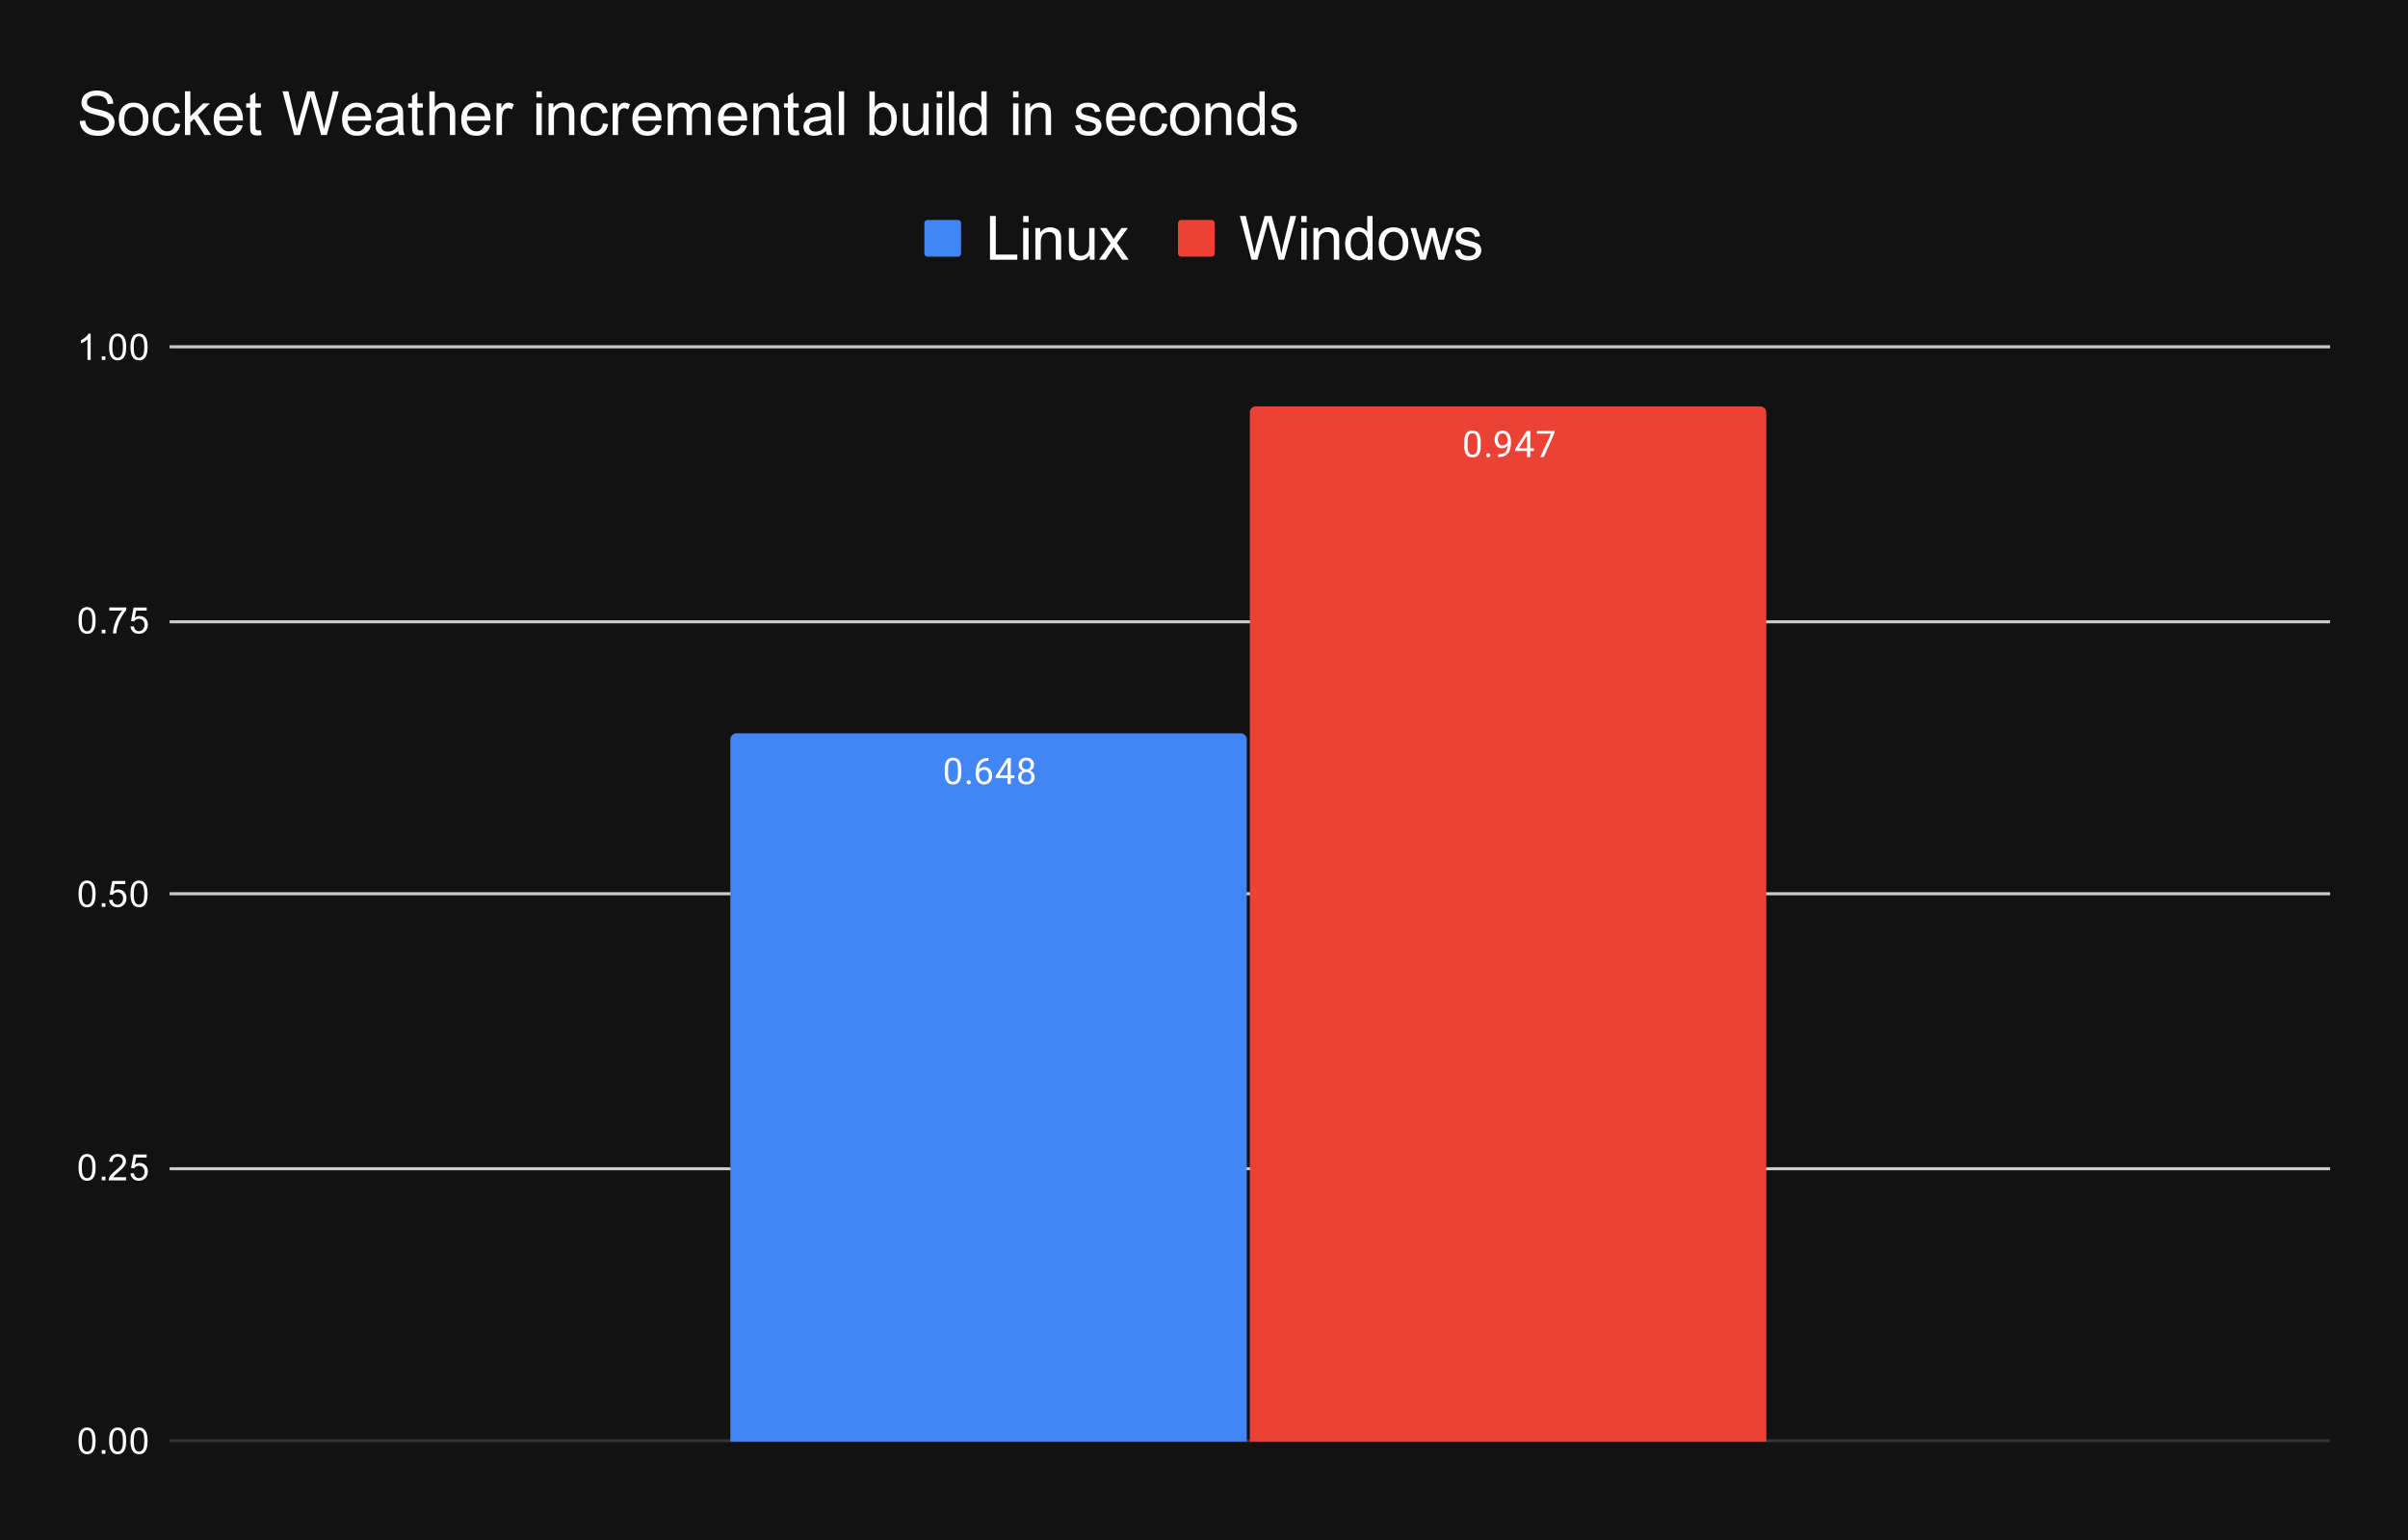 <?xml version="1.0" encoding="UTF-8" standalone="no"?>
<!DOCTYPE svg PUBLIC "-//W3C//DTD SVG 1.1//EN" "http://www.w3.org/Graphics/SVG/1.1/DTD/svg11.dtd">
<svg width="100%" height="100%" viewBox="0 0 788 504" version="1.1" xmlns="http://www.w3.org/2000/svg" xmlns:xlink="http://www.w3.org/1999/xlink" xml:space="preserve" xmlns:serif="http://www.serif.com/" style="fill-rule:evenodd;clip-rule:evenodd;stroke-miterlimit:10;">
    <rect x="0" y="0" width="788" height="504" style="fill:rgb(18,18,18);fill-rule:nonzero;"/>
    <path d="M55.5,471.5L762.5,471.5" style="fill:none;fill-rule:nonzero;stroke:rgb(51,51,51);stroke-width:1px;"/>
    <path d="M55.5,382.5L762.5,382.5" style="fill:none;fill-rule:nonzero;stroke:rgb(204,204,204);stroke-width:1px;"/>
    <path d="M55.5,292.5L762.5,292.5" style="fill:none;fill-rule:nonzero;stroke:rgb(204,204,204);stroke-width:1px;"/>
    <path d="M55.5,203.5L762.5,203.5" style="fill:none;fill-rule:nonzero;stroke:rgb(204,204,204);stroke-width:1px;"/>
    <path d="M55.5,113.5L762.5,113.5" style="fill:none;fill-rule:nonzero;stroke:rgb(204,204,204);stroke-width:1px;"/>
    <clipPath id="_clip1">
        <rect x="55.2" y="113.8" width="707.6" height="358"/>
    </clipPath>
    <g clip-path="url(#_clip1)">
        <path d="M408,472L239,472L239,242C239,240.895 239.895,240 241,240L406,240C407.105,240 408,240.895 408,242L408,472Z" style="fill:none;fill-rule:nonzero;"/>
    </g>
    <clipPath id="_clip2">
        <rect x="55.2" y="113.8" width="707.6" height="358"/>
    </clipPath>
    <g clip-path="url(#_clip2)">
        <path d="M408,472L239,472L239,242C239,240.895 239.895,240 241,240L406,240C407.105,240 408,240.895 408,242L408,472Z" style="fill:rgb(66,133,244);fill-rule:nonzero;"/>
    </g>
    <clipPath id="_clip3">
        <rect x="55.2" y="113.8" width="707.6" height="358"/>
    </clipPath>
    <g clip-path="url(#_clip3)">
        <path d="M578,472L409,472L409,135C409,133.895 409.895,133 411,133L576,133C577.105,133 578,133.895 578,135L578,472Z" style="fill:none;fill-rule:nonzero;"/>
    </g>
    <clipPath id="_clip4">
        <rect x="55.2" y="113.8" width="707.6" height="358"/>
    </clipPath>
    <g clip-path="url(#_clip4)">
        <path d="M578,472L409,472L409,135C409,133.895 409.895,133 411,133L576,133C577.105,133 578,133.895 578,135L578,472Z" style="fill:rgb(234,67,53);fill-rule:nonzero;"/>
    </g>
    <path d="M314.563,252.975C314.563,254.246 314.344,255.194 313.906,255.819C313.479,256.434 312.802,256.741 311.875,256.741C310.969,256.741 310.297,256.439 309.859,255.835C309.422,255.231 309.193,254.324 309.172,253.116L309.172,251.679C309.172,250.418 309.385,249.486 309.813,248.882C310.25,248.267 310.932,247.96 311.859,247.96C312.776,247.96 313.453,248.257 313.891,248.85C314.328,249.434 314.552,250.34 314.563,251.569L314.563,252.975ZM313.469,251.491C313.469,250.574 313.339,249.908 313.078,249.491C312.828,249.064 312.422,248.85 311.859,248.85C311.307,248.85 310.901,249.064 310.641,249.491C310.391,249.908 310.266,250.548 310.266,251.413L310.266,253.147C310.266,254.064 310.396,254.746 310.656,255.194C310.927,255.632 311.333,255.85 311.875,255.85C312.406,255.85 312.802,255.642 313.063,255.225C313.323,254.809 313.458,254.158 313.469,253.272L313.469,251.491ZM316.344,256.053C316.344,255.866 316.396,255.71 316.5,255.585C316.615,255.46 316.781,255.397 317,255.397C317.229,255.397 317.401,255.46 317.516,255.585C317.63,255.71 317.688,255.866 317.688,256.053C317.688,256.231 317.63,256.382 317.516,256.507C317.401,256.621 317.229,256.678 317,256.678C316.781,256.678 316.615,256.621 316.5,256.507C316.396,256.382 316.344,256.231 316.344,256.053ZM323.469,248.085L323.469,248.991L323.266,248.991C322.422,249.012 321.75,249.267 321.25,249.757C320.75,250.236 320.458,250.913 320.375,251.788C320.833,251.277 321.448,251.022 322.219,251.022C322.958,251.022 323.552,251.283 324,251.804C324.448,252.324 324.672,253.001 324.672,253.835C324.672,254.71 324.432,255.413 323.953,255.944C323.474,256.475 322.828,256.741 322.016,256.741C321.203,256.741 320.542,256.428 320.031,255.804C319.531,255.168 319.281,254.356 319.281,253.366L319.281,252.96C319.281,251.387 319.615,250.184 320.281,249.35C320.948,248.517 321.943,248.095 323.266,248.085L323.469,248.085ZM322.047,251.929C321.672,251.929 321.328,252.038 321.016,252.257C320.703,252.475 320.484,252.757 320.359,253.1L320.359,253.491C320.359,254.199 320.516,254.767 320.828,255.194C321.151,255.621 321.547,255.835 322.016,255.835C322.505,255.835 322.891,255.658 323.172,255.304C323.453,254.939 323.594,254.465 323.594,253.882C323.594,253.298 323.453,252.83 323.172,252.475C322.891,252.111 322.516,251.929 322.047,251.929ZM330.781,253.757L331.969,253.757L331.969,254.632L330.781,254.632L330.781,256.616L329.703,256.616L329.703,254.632L325.813,254.632L325.813,253.991L329.625,248.085L330.781,248.085L330.781,253.757ZM327.047,253.757L329.703,253.757L329.703,249.569L329.563,249.804L327.047,253.757ZM338.391,250.304C338.391,250.731 338.276,251.111 338.047,251.444C337.818,251.777 337.516,252.038 337.141,252.225C337.578,252.413 337.927,252.694 338.188,253.069C338.448,253.434 338.578,253.85 338.578,254.319C338.578,255.048 338.328,255.637 337.828,256.085C337.339,256.522 336.688,256.741 335.875,256.741C335.052,256.741 334.391,256.522 333.891,256.085C333.401,255.637 333.156,255.048 333.156,254.319C333.156,253.85 333.281,253.434 333.531,253.069C333.781,252.694 334.13,252.413 334.578,252.225C334.203,252.038 333.906,251.777 333.688,251.444C333.469,251.111 333.359,250.731 333.359,250.304C333.359,249.585 333.589,249.017 334.047,248.6C334.505,248.173 335.115,247.96 335.875,247.96C336.625,247.96 337.229,248.173 337.688,248.6C338.156,249.017 338.391,249.585 338.391,250.304ZM337.5,254.288C337.5,253.809 337.349,253.423 337.047,253.132C336.745,252.83 336.349,252.679 335.859,252.679C335.37,252.679 334.974,252.83 334.672,253.132C334.38,253.423 334.234,253.814 334.234,254.304C334.234,254.783 334.38,255.163 334.672,255.444C334.964,255.715 335.365,255.85 335.875,255.85C336.375,255.85 336.771,255.71 337.063,255.429C337.354,255.147 337.5,254.767 337.5,254.288ZM335.875,248.85C335.448,248.85 335.099,248.986 334.828,249.257C334.568,249.517 334.438,249.876 334.438,250.335C334.438,250.762 334.568,251.111 334.828,251.382C335.089,251.652 335.432,251.788 335.859,251.788C336.297,251.788 336.646,251.652 336.906,251.382C337.167,251.111 337.297,250.762 337.297,250.335C337.297,249.897 337.161,249.543 336.891,249.272C336.62,248.991 336.281,248.85 335.875,248.85Z" style="fill:none;fill-rule:nonzero;stroke:rgb(66,133,244);stroke-width:3px;stroke-linecap:round;stroke-linejoin:round;"/>
    <path d="M314.563,252.975C314.563,254.246 314.344,255.194 313.906,255.819C313.479,256.434 312.802,256.741 311.875,256.741C310.969,256.741 310.297,256.439 309.859,255.835C309.422,255.231 309.193,254.324 309.172,253.116L309.172,251.679C309.172,250.418 309.385,249.486 309.813,248.882C310.25,248.267 310.932,247.96 311.859,247.96C312.776,247.96 313.453,248.257 313.891,248.85C314.328,249.434 314.552,250.34 314.563,251.569L314.563,252.975ZM313.469,251.491C313.469,250.574 313.339,249.908 313.078,249.491C312.828,249.064 312.422,248.85 311.859,248.85C311.307,248.85 310.901,249.064 310.641,249.491C310.391,249.908 310.266,250.548 310.266,251.413L310.266,253.147C310.266,254.064 310.396,254.746 310.656,255.194C310.927,255.632 311.333,255.85 311.875,255.85C312.406,255.85 312.802,255.642 313.063,255.225C313.323,254.809 313.458,254.158 313.469,253.272L313.469,251.491ZM316.344,256.053C316.344,255.866 316.396,255.71 316.5,255.585C316.615,255.46 316.781,255.397 317,255.397C317.229,255.397 317.401,255.46 317.516,255.585C317.63,255.71 317.688,255.866 317.688,256.053C317.688,256.231 317.63,256.382 317.516,256.507C317.401,256.621 317.229,256.678 317,256.678C316.781,256.678 316.615,256.621 316.5,256.507C316.396,256.382 316.344,256.231 316.344,256.053ZM323.469,248.085L323.469,248.991L323.266,248.991C322.422,249.012 321.75,249.267 321.25,249.757C320.75,250.236 320.458,250.913 320.375,251.788C320.833,251.277 321.448,251.022 322.219,251.022C322.958,251.022 323.552,251.283 324,251.804C324.448,252.324 324.672,253.001 324.672,253.835C324.672,254.71 324.432,255.413 323.953,255.944C323.474,256.475 322.828,256.741 322.016,256.741C321.203,256.741 320.542,256.428 320.031,255.804C319.531,255.168 319.281,254.356 319.281,253.366L319.281,252.96C319.281,251.387 319.615,250.184 320.281,249.35C320.948,248.517 321.943,248.095 323.266,248.085L323.469,248.085ZM322.047,251.929C321.672,251.929 321.328,252.038 321.016,252.257C320.703,252.475 320.484,252.757 320.359,253.1L320.359,253.491C320.359,254.199 320.516,254.767 320.828,255.194C321.151,255.621 321.547,255.835 322.016,255.835C322.505,255.835 322.891,255.658 323.172,255.304C323.453,254.939 323.594,254.465 323.594,253.882C323.594,253.298 323.453,252.83 323.172,252.475C322.891,252.111 322.516,251.929 322.047,251.929ZM330.781,253.757L331.969,253.757L331.969,254.632L330.781,254.632L330.781,256.616L329.703,256.616L329.703,254.632L325.813,254.632L325.813,253.991L329.625,248.085L330.781,248.085L330.781,253.757ZM327.047,253.757L329.703,253.757L329.703,249.569L329.563,249.804L327.047,253.757ZM338.391,250.304C338.391,250.731 338.276,251.111 338.047,251.444C337.818,251.777 337.516,252.038 337.141,252.225C337.578,252.413 337.927,252.694 338.188,253.069C338.448,253.434 338.578,253.85 338.578,254.319C338.578,255.048 338.328,255.637 337.828,256.085C337.339,256.522 336.688,256.741 335.875,256.741C335.052,256.741 334.391,256.522 333.891,256.085C333.401,255.637 333.156,255.048 333.156,254.319C333.156,253.85 333.281,253.434 333.531,253.069C333.781,252.694 334.13,252.413 334.578,252.225C334.203,252.038 333.906,251.777 333.688,251.444C333.469,251.111 333.359,250.731 333.359,250.304C333.359,249.585 333.589,249.017 334.047,248.6C334.505,248.173 335.115,247.96 335.875,247.96C336.625,247.96 337.229,248.173 337.688,248.6C338.156,249.017 338.391,249.585 338.391,250.304ZM337.5,254.288C337.5,253.809 337.349,253.423 337.047,253.132C336.745,252.83 336.349,252.679 335.859,252.679C335.37,252.679 334.974,252.83 334.672,253.132C334.38,253.423 334.234,253.814 334.234,254.304C334.234,254.783 334.38,255.163 334.672,255.444C334.964,255.715 335.365,255.85 335.875,255.85C336.375,255.85 336.771,255.71 337.063,255.429C337.354,255.147 337.5,254.767 337.5,254.288ZM335.875,248.85C335.448,248.85 335.099,248.986 334.828,249.257C334.568,249.517 334.438,249.876 334.438,250.335C334.438,250.762 334.568,251.111 334.828,251.382C335.089,251.652 335.432,251.788 335.859,251.788C336.297,251.788 336.646,251.652 336.906,251.382C337.167,251.111 337.297,250.762 337.297,250.335C337.297,249.897 337.161,249.543 336.891,249.272C336.62,248.991 336.281,248.85 335.875,248.85Z" style="fill:white;fill-rule:nonzero;"/>
    <path d="M484.563,145.933C484.563,147.204 484.344,148.152 483.906,148.777C483.479,149.392 482.802,149.699 481.875,149.699C480.969,149.699 480.297,149.397 479.859,148.793C479.422,148.189 479.193,147.282 479.172,146.074L479.172,144.637C479.172,143.376 479.385,142.444 479.813,141.84C480.25,141.225 480.932,140.918 481.859,140.918C482.776,140.918 483.453,141.215 483.891,141.808C484.328,142.392 484.552,143.298 484.563,144.527L484.563,145.933ZM483.469,144.449C483.469,143.532 483.339,142.866 483.078,142.449C482.828,142.022 482.422,141.808 481.859,141.808C481.307,141.808 480.901,142.022 480.641,142.449C480.391,142.866 480.266,143.506 480.266,144.371L480.266,146.105C480.266,147.022 480.396,147.704 480.656,148.152C480.927,148.59 481.333,148.808 481.875,148.808C482.406,148.808 482.802,148.6 483.063,148.183C483.323,147.767 483.458,147.116 483.469,146.23L483.469,144.449ZM486.344,149.012C486.344,148.824 486.396,148.668 486.5,148.543C486.615,148.418 486.781,148.355 487,148.355C487.229,148.355 487.401,148.418 487.516,148.543C487.63,148.668 487.688,148.824 487.688,149.012C487.688,149.189 487.63,149.34 487.516,149.465C487.401,149.579 487.229,149.637 487,149.637C486.781,149.637 486.615,149.579 486.5,149.465C486.396,149.34 486.344,149.189 486.344,149.012ZM493.359,145.824C493.141,146.095 492.87,146.314 492.547,146.48C492.234,146.637 491.891,146.715 491.516,146.715C491.026,146.715 490.599,146.595 490.234,146.355C489.87,146.116 489.589,145.777 489.391,145.34C489.193,144.892 489.094,144.402 489.094,143.871C489.094,143.308 489.198,142.798 489.406,142.34C489.625,141.881 489.932,141.532 490.328,141.293C490.734,141.043 491.203,140.918 491.734,140.918C492.578,140.918 493.24,141.235 493.719,141.871C494.208,142.506 494.453,143.366 494.453,144.449L494.453,144.762C494.453,146.428 494.125,147.642 493.469,148.402C492.813,149.163 491.823,149.553 490.5,149.574L490.281,149.574L490.281,148.668L490.516,148.668C491.411,148.647 492.099,148.413 492.578,147.965C493.057,147.517 493.318,146.803 493.359,145.824ZM491.688,145.824C492.052,145.824 492.385,145.715 492.688,145.496C493,145.267 493.229,144.991 493.375,144.668L493.375,144.23C493.375,143.522 493.219,142.944 492.906,142.496C492.594,142.048 492.203,141.824 491.734,141.824C491.255,141.824 490.87,142.006 490.578,142.371C490.297,142.735 490.156,143.22 490.156,143.824C490.156,144.407 490.292,144.887 490.563,145.262C490.844,145.637 491.219,145.824 491.688,145.824ZM500.781,146.715L501.969,146.715L501.969,147.59L500.781,147.59L500.781,149.574L499.703,149.574L499.703,147.59L495.813,147.59L495.813,146.949L499.625,141.043L500.781,141.043L500.781,146.715ZM497.047,146.715L499.703,146.715L499.703,142.527L499.563,142.762L497.047,146.715ZM508.719,141.652L505.188,149.574L504.047,149.574L507.563,141.933L502.953,141.933L502.953,141.043L508.719,141.043L508.719,141.652Z" style="fill:none;fill-rule:nonzero;stroke:rgb(234,67,53);stroke-width:3px;stroke-linecap:round;stroke-linejoin:round;"/>
    <path d="M484.563,145.933C484.563,147.204 484.344,148.152 483.906,148.777C483.479,149.392 482.802,149.699 481.875,149.699C480.969,149.699 480.297,149.397 479.859,148.793C479.422,148.189 479.193,147.282 479.172,146.074L479.172,144.637C479.172,143.376 479.385,142.444 479.813,141.84C480.25,141.225 480.932,140.918 481.859,140.918C482.776,140.918 483.453,141.215 483.891,141.808C484.328,142.392 484.552,143.298 484.563,144.527L484.563,145.933ZM483.469,144.449C483.469,143.532 483.339,142.866 483.078,142.449C482.828,142.022 482.422,141.808 481.859,141.808C481.307,141.808 480.901,142.022 480.641,142.449C480.391,142.866 480.266,143.506 480.266,144.371L480.266,146.105C480.266,147.022 480.396,147.704 480.656,148.152C480.927,148.59 481.333,148.808 481.875,148.808C482.406,148.808 482.802,148.6 483.063,148.183C483.323,147.767 483.458,147.116 483.469,146.23L483.469,144.449ZM486.344,149.012C486.344,148.824 486.396,148.668 486.5,148.543C486.615,148.418 486.781,148.355 487,148.355C487.229,148.355 487.401,148.418 487.516,148.543C487.63,148.668 487.688,148.824 487.688,149.012C487.688,149.189 487.63,149.34 487.516,149.465C487.401,149.579 487.229,149.637 487,149.637C486.781,149.637 486.615,149.579 486.5,149.465C486.396,149.34 486.344,149.189 486.344,149.012ZM493.359,145.824C493.141,146.095 492.87,146.314 492.547,146.48C492.234,146.637 491.891,146.715 491.516,146.715C491.026,146.715 490.599,146.595 490.234,146.355C489.87,146.116 489.589,145.777 489.391,145.34C489.193,144.892 489.094,144.402 489.094,143.871C489.094,143.308 489.198,142.798 489.406,142.34C489.625,141.881 489.932,141.532 490.328,141.293C490.734,141.043 491.203,140.918 491.734,140.918C492.578,140.918 493.24,141.235 493.719,141.871C494.208,142.506 494.453,143.366 494.453,144.449L494.453,144.762C494.453,146.428 494.125,147.642 493.469,148.402C492.813,149.163 491.823,149.553 490.5,149.574L490.281,149.574L490.281,148.668L490.516,148.668C491.411,148.647 492.099,148.413 492.578,147.965C493.057,147.517 493.318,146.803 493.359,145.824ZM491.688,145.824C492.052,145.824 492.385,145.715 492.688,145.496C493,145.267 493.229,144.991 493.375,144.668L493.375,144.23C493.375,143.522 493.219,142.944 492.906,142.496C492.594,142.048 492.203,141.824 491.734,141.824C491.255,141.824 490.87,142.006 490.578,142.371C490.297,142.735 490.156,143.22 490.156,143.824C490.156,144.407 490.292,144.887 490.563,145.262C490.844,145.637 491.219,145.824 491.688,145.824ZM500.781,146.715L501.969,146.715L501.969,147.59L500.781,147.59L500.781,149.574L499.703,149.574L499.703,147.59L495.813,147.59L495.813,146.949L499.625,141.043L500.781,141.043L500.781,146.715ZM497.047,146.715L499.703,146.715L499.703,142.527L499.563,142.762L497.047,146.715ZM508.719,141.652L505.188,149.574L504.047,149.574L507.563,141.933L502.953,141.933L502.953,141.043L508.719,141.043L508.719,141.652Z" style="fill:white;fill-rule:nonzero;"/>
    <path d="M25.7,471.566C25.7,470.545 25.804,469.727 26.013,469.113C26.221,468.488 26.528,468.008 26.934,467.675C27.351,467.342 27.872,467.175 28.497,467.175C28.955,467.175 29.356,467.269 29.7,467.456C30.054,467.644 30.346,467.915 30.575,468.269C30.804,468.612 30.981,469.034 31.106,469.534C31.231,470.034 31.294,470.711 31.294,471.566C31.294,472.576 31.19,473.389 30.981,474.003C30.783,474.618 30.476,475.097 30.059,475.441C29.653,475.774 29.132,475.941 28.497,475.941C27.674,475.941 27.023,475.644 26.544,475.05C25.981,474.342 25.7,473.18 25.7,471.566ZM26.778,471.566C26.778,472.972 26.945,473.909 27.278,474.378C27.611,474.847 28.018,475.081 28.497,475.081C28.986,475.081 29.393,474.847 29.716,474.378C30.049,473.909 30.216,472.972 30.216,471.566C30.216,470.149 30.049,469.211 29.716,468.753C29.393,468.284 28.981,468.05 28.481,468.05C28.002,468.05 27.617,468.253 27.325,468.659C26.96,469.18 26.778,470.149 26.778,471.566ZM33.294,475.8L33.294,474.597L34.497,474.597L34.497,475.8L33.294,475.8ZM35.7,471.566C35.7,470.545 35.804,469.727 36.013,469.113C36.221,468.488 36.528,468.008 36.934,467.675C37.351,467.342 37.872,467.175 38.497,467.175C38.955,467.175 39.356,467.269 39.7,467.456C40.054,467.644 40.346,467.915 40.575,468.269C40.804,468.612 40.981,469.034 41.106,469.534C41.231,470.034 41.294,470.711 41.294,471.566C41.294,472.576 41.19,473.389 40.981,474.003C40.783,474.618 40.476,475.097 40.059,475.441C39.653,475.774 39.132,475.941 38.497,475.941C37.674,475.941 37.023,475.644 36.544,475.05C35.981,474.342 35.7,473.18 35.7,471.566ZM36.778,471.566C36.778,472.972 36.945,473.909 37.278,474.378C37.611,474.847 38.018,475.081 38.497,475.081C38.986,475.081 39.393,474.847 39.716,474.378C40.049,473.909 40.216,472.972 40.216,471.566C40.216,470.149 40.049,469.211 39.716,468.753C39.393,468.284 38.981,468.05 38.481,468.05C38.002,468.05 37.617,468.253 37.325,468.659C36.96,469.18 36.778,470.149 36.778,471.566ZM42.7,471.566C42.7,470.545 42.804,469.727 43.013,469.113C43.221,468.488 43.528,468.008 43.934,467.675C44.351,467.342 44.872,467.175 45.497,467.175C45.955,467.175 46.356,467.269 46.7,467.456C47.054,467.644 47.346,467.915 47.575,468.269C47.804,468.612 47.981,469.034 48.106,469.534C48.231,470.034 48.294,470.711 48.294,471.566C48.294,472.576 48.19,473.389 47.981,474.003C47.783,474.618 47.476,475.097 47.059,475.441C46.653,475.774 46.132,475.941 45.497,475.941C44.674,475.941 44.023,475.644 43.544,475.05C42.981,474.342 42.7,473.18 42.7,471.566ZM43.778,471.566C43.778,472.972 43.945,473.909 44.278,474.378C44.611,474.847 45.018,475.081 45.497,475.081C45.986,475.081 46.393,474.847 46.716,474.378C47.049,473.909 47.216,472.972 47.216,471.566C47.216,470.149 47.049,469.211 46.716,468.753C46.393,468.284 45.981,468.05 45.481,468.05C45.002,468.05 44.617,468.253 44.325,468.659C43.96,469.18 43.778,470.149 43.778,471.566Z" style="fill:white;fill-rule:nonzero;"/>
    <path d="M25.7,382.066C25.7,381.045 25.804,380.227 26.013,379.613C26.221,378.988 26.528,378.508 26.934,378.175C27.351,377.842 27.872,377.675 28.497,377.675C28.955,377.675 29.356,377.769 29.7,377.956C30.054,378.144 30.346,378.415 30.575,378.769C30.804,379.112 30.981,379.534 31.106,380.034C31.231,380.534 31.294,381.211 31.294,382.066C31.294,383.076 31.19,383.889 30.981,384.503C30.783,385.118 30.476,385.597 30.059,385.941C29.653,386.274 29.132,386.441 28.497,386.441C27.674,386.441 27.023,386.144 26.544,385.55C25.981,384.842 25.7,383.68 25.7,382.066ZM26.778,382.066C26.778,383.472 26.945,384.409 27.278,384.878C27.611,385.347 28.018,385.581 28.497,385.581C28.986,385.581 29.393,385.347 29.716,384.878C30.049,384.409 30.216,383.472 30.216,382.066C30.216,380.649 30.049,379.711 29.716,379.253C29.393,378.784 28.981,378.55 28.481,378.55C28.002,378.55 27.617,378.753 27.325,379.159C26.96,379.68 26.778,380.649 26.778,382.066ZM33.294,386.3L33.294,385.097L34.497,385.097L34.497,386.3L33.294,386.3ZM41.247,385.284L41.247,386.3L35.559,386.3C35.559,386.05 35.601,385.805 35.684,385.566C35.83,385.18 36.059,384.8 36.372,384.425C36.695,384.05 37.158,383.618 37.763,383.128C38.7,382.357 39.33,381.748 39.653,381.3C39.986,380.852 40.153,380.43 40.153,380.034C40.153,379.618 40.002,379.269 39.7,378.988C39.398,378.696 39.007,378.55 38.528,378.55C38.018,378.55 37.611,378.701 37.309,379.003C37.007,379.305 36.851,379.727 36.841,380.269L35.763,380.159C35.835,379.347 36.111,378.732 36.591,378.316C37.08,377.889 37.736,377.675 38.559,377.675C39.382,377.675 40.033,377.904 40.513,378.363C40.992,378.821 41.231,379.389 41.231,380.066C41.231,380.409 41.158,380.748 41.013,381.081C40.877,381.404 40.643,381.753 40.309,382.128C39.986,382.493 39.45,382.993 38.7,383.628C38.065,384.159 37.653,384.524 37.466,384.722C37.289,384.909 37.143,385.097 37.028,385.284L41.247,385.284ZM42.7,384.05L43.809,383.956C43.893,384.498 44.08,384.904 44.372,385.175C44.674,385.446 45.039,385.581 45.466,385.581C45.966,385.581 46.393,385.389 46.747,385.003C47.101,384.618 47.278,384.113 47.278,383.488C47.278,382.883 47.106,382.409 46.763,382.066C46.429,381.711 45.986,381.534 45.434,381.534C45.101,381.534 44.794,381.612 44.513,381.769C44.242,381.925 44.028,382.123 43.872,382.363L42.888,382.238L43.716,377.831L47.997,377.831L47.997,378.831L44.559,378.831L44.106,381.144C44.617,380.779 45.153,380.597 45.716,380.597C46.466,380.597 47.096,380.857 47.606,381.378C48.127,381.899 48.388,382.571 48.388,383.394C48.388,384.165 48.164,384.836 47.716,385.409C47.164,386.097 46.414,386.441 45.466,386.441C44.684,386.441 44.044,386.222 43.544,385.784C43.054,385.347 42.773,384.769 42.7,384.05Z" style="fill:white;fill-rule:nonzero;"/>
    <path d="M25.7,292.566C25.7,291.545 25.804,290.727 26.013,290.113C26.221,289.488 26.528,289.008 26.934,288.675C27.351,288.342 27.872,288.175 28.497,288.175C28.955,288.175 29.356,288.269 29.7,288.456C30.054,288.644 30.346,288.915 30.575,289.269C30.804,289.612 30.981,290.034 31.106,290.534C31.231,291.034 31.294,291.711 31.294,292.566C31.294,293.576 31.19,294.389 30.981,295.003C30.783,295.618 30.476,296.097 30.059,296.441C29.653,296.774 29.132,296.941 28.497,296.941C27.674,296.941 27.023,296.644 26.544,296.05C25.981,295.342 25.7,294.18 25.7,292.566ZM26.778,292.566C26.778,293.972 26.945,294.909 27.278,295.378C27.611,295.847 28.018,296.081 28.497,296.081C28.986,296.081 29.393,295.847 29.716,295.378C30.049,294.909 30.216,293.972 30.216,292.566C30.216,291.149 30.049,290.211 29.716,289.753C29.393,289.284 28.981,289.05 28.481,289.05C28.002,289.05 27.617,289.253 27.325,289.659C26.96,290.18 26.778,291.149 26.778,292.566ZM33.294,296.8L33.294,295.597L34.497,295.597L34.497,296.8L33.294,296.8ZM35.7,294.55L36.809,294.456C36.893,294.998 37.08,295.404 37.372,295.675C37.674,295.946 38.039,296.081 38.466,296.081C38.966,296.081 39.393,295.889 39.747,295.503C40.101,295.118 40.278,294.613 40.278,293.988C40.278,293.383 40.106,292.909 39.763,292.566C39.429,292.211 38.986,292.034 38.434,292.034C38.101,292.034 37.794,292.112 37.513,292.269C37.242,292.425 37.028,292.623 36.872,292.863L35.888,292.738L36.716,288.331L40.997,288.331L40.997,289.331L37.559,289.331L37.106,291.644C37.617,291.279 38.153,291.097 38.716,291.097C39.466,291.097 40.096,291.357 40.606,291.878C41.127,292.399 41.388,293.071 41.388,293.894C41.388,294.665 41.164,295.336 40.716,295.909C40.164,296.597 39.414,296.941 38.466,296.941C37.684,296.941 37.044,296.722 36.544,296.284C36.054,295.847 35.773,295.269 35.7,294.55ZM42.7,292.566C42.7,291.545 42.804,290.727 43.013,290.113C43.221,289.488 43.528,289.008 43.934,288.675C44.351,288.342 44.872,288.175 45.497,288.175C45.955,288.175 46.356,288.269 46.7,288.456C47.054,288.644 47.346,288.915 47.575,289.269C47.804,289.612 47.981,290.034 48.106,290.534C48.231,291.034 48.294,291.711 48.294,292.566C48.294,293.576 48.19,294.389 47.981,295.003C47.783,295.618 47.476,296.097 47.059,296.441C46.653,296.774 46.132,296.941 45.497,296.941C44.674,296.941 44.023,296.644 43.544,296.05C42.981,295.342 42.7,294.18 42.7,292.566ZM43.778,292.566C43.778,293.972 43.945,294.909 44.278,295.378C44.611,295.847 45.018,296.081 45.497,296.081C45.986,296.081 46.393,295.847 46.716,295.378C47.049,294.909 47.216,293.972 47.216,292.566C47.216,291.149 47.049,290.211 46.716,289.753C46.393,289.284 45.981,289.05 45.481,289.05C45.002,289.05 44.617,289.253 44.325,289.659C43.96,290.18 43.778,291.149 43.778,292.566Z" style="fill:white;fill-rule:nonzero;"/>
    <path d="M25.7,203.066C25.7,202.045 25.804,201.227 26.013,200.613C26.221,199.988 26.528,199.508 26.934,199.175C27.351,198.842 27.872,198.675 28.497,198.675C28.955,198.675 29.356,198.769 29.7,198.956C30.054,199.144 30.346,199.415 30.575,199.769C30.804,200.113 30.981,200.534 31.106,201.034C31.231,201.534 31.294,202.211 31.294,203.066C31.294,204.076 31.19,204.889 30.981,205.503C30.783,206.118 30.476,206.597 30.059,206.941C29.653,207.274 29.132,207.441 28.497,207.441C27.674,207.441 27.023,207.144 26.544,206.55C25.981,205.842 25.7,204.68 25.7,203.066ZM26.778,203.066C26.778,204.472 26.945,205.409 27.278,205.878C27.611,206.347 28.018,206.581 28.497,206.581C28.986,206.581 29.393,206.347 29.716,205.878C30.049,205.409 30.216,204.472 30.216,203.066C30.216,201.649 30.049,200.711 29.716,200.253C29.393,199.784 28.981,199.55 28.481,199.55C28.002,199.55 27.617,199.753 27.325,200.159C26.96,200.68 26.778,201.649 26.778,203.066ZM33.294,207.3L33.294,206.097L34.497,206.097L34.497,207.3L33.294,207.3ZM35.763,199.831L35.763,198.816L41.325,198.816L41.325,199.644C40.783,200.227 40.242,201.003 39.7,201.972C39.169,202.93 38.757,203.92 38.466,204.941C38.247,205.659 38.111,206.446 38.059,207.3L36.966,207.3C36.976,206.623 37.106,205.805 37.356,204.847C37.617,203.889 37.981,202.967 38.45,202.081C38.929,201.196 39.44,200.446 39.981,199.831L35.763,199.831ZM42.7,205.05L43.809,204.956C43.893,205.498 44.08,205.904 44.372,206.175C44.674,206.446 45.039,206.581 45.466,206.581C45.966,206.581 46.393,206.389 46.747,206.003C47.101,205.618 47.278,205.113 47.278,204.488C47.278,203.883 47.106,203.409 46.763,203.066C46.429,202.711 45.986,202.534 45.434,202.534C45.101,202.534 44.794,202.613 44.513,202.769C44.242,202.925 44.028,203.123 43.872,203.363L42.888,203.238L43.716,198.831L47.997,198.831L47.997,199.831L44.559,199.831L44.106,202.144C44.617,201.779 45.153,201.597 45.716,201.597C46.466,201.597 47.096,201.857 47.606,202.378C48.127,202.899 48.388,203.571 48.388,204.394C48.388,205.165 48.164,205.836 47.716,206.409C47.164,207.097 46.414,207.441 45.466,207.441C44.684,207.441 44.044,207.222 43.544,206.784C43.054,206.347 42.773,205.769 42.7,205.05Z" style="fill:white;fill-rule:nonzero;"/>
    <path d="M29.669,117.8L28.622,117.8L28.622,111.081C28.361,111.321 28.023,111.566 27.606,111.816C27.2,112.055 26.835,112.232 26.513,112.347L26.513,111.331C27.096,111.05 27.606,110.717 28.044,110.331C28.492,109.935 28.809,109.55 28.997,109.175L29.669,109.175L29.669,117.8ZM33.294,117.8L33.294,116.597L34.497,116.597L34.497,117.8L33.294,117.8ZM35.7,113.566C35.7,112.545 35.804,111.727 36.013,111.113C36.221,110.488 36.528,110.008 36.934,109.675C37.351,109.342 37.872,109.175 38.497,109.175C38.955,109.175 39.356,109.269 39.7,109.456C40.054,109.644 40.346,109.915 40.575,110.269C40.804,110.613 40.981,111.034 41.106,111.534C41.231,112.034 41.294,112.711 41.294,113.566C41.294,114.576 41.19,115.389 40.981,116.003C40.783,116.618 40.476,117.097 40.059,117.441C39.653,117.774 39.132,117.941 38.497,117.941C37.674,117.941 37.023,117.644 36.544,117.05C35.981,116.342 35.7,115.18 35.7,113.566ZM36.778,113.566C36.778,114.972 36.945,115.909 37.278,116.378C37.611,116.847 38.018,117.081 38.497,117.081C38.986,117.081 39.393,116.847 39.716,116.378C40.049,115.909 40.216,114.972 40.216,113.566C40.216,112.149 40.049,111.211 39.716,110.753C39.393,110.284 38.981,110.05 38.481,110.05C38.002,110.05 37.617,110.253 37.325,110.659C36.96,111.18 36.778,112.149 36.778,113.566ZM42.7,113.566C42.7,112.545 42.804,111.727 43.013,111.113C43.221,110.488 43.528,110.008 43.934,109.675C44.351,109.342 44.872,109.175 45.497,109.175C45.955,109.175 46.356,109.269 46.7,109.456C47.054,109.644 47.346,109.915 47.575,110.269C47.804,110.613 47.981,111.034 48.106,111.534C48.231,112.034 48.294,112.711 48.294,113.566C48.294,114.576 48.19,115.389 47.981,116.003C47.783,116.618 47.476,117.097 47.059,117.441C46.653,117.774 46.132,117.941 45.497,117.941C44.674,117.941 44.023,117.644 43.544,117.05C42.981,116.342 42.7,115.18 42.7,113.566ZM43.778,113.566C43.778,114.972 43.945,115.909 44.278,116.378C44.611,116.847 45.018,117.081 45.497,117.081C45.986,117.081 46.393,116.847 46.716,116.378C47.049,115.909 47.216,114.972 47.216,113.566C47.216,112.149 47.049,111.211 46.716,110.753C46.393,110.284 45.981,110.05 45.481,110.05C45.002,110.05 44.617,110.253 44.325,110.659C43.96,111.18 43.778,112.149 43.778,113.566Z" style="fill:white;fill-rule:nonzero;"/>
    <path d="M302.5,73C302.5,72.448 302.948,72 303.5,72L313.5,72C314.052,72 314.5,72.448 314.5,73L314.5,83C314.5,83.552 314.052,84 313.5,84L303.5,84C302.948,84 302.5,83.552 302.5,83L302.5,73Z" style="fill:rgb(66,133,244);fill-rule:nonzero;"/>
    <path d="M323.969,85L323.969,70.688L325.859,70.688L325.859,83.313L332.906,83.313L332.906,85L323.969,85ZM334.828,72.703L334.828,70.688L336.594,70.688L336.594,72.703L334.828,72.703ZM334.828,85L334.828,74.625L336.594,74.625L336.594,85L334.828,85ZM338.813,85L338.813,74.625L340.406,74.625L340.406,76.109C341.167,74.964 342.266,74.391 343.703,74.391C344.328,74.391 344.901,74.505 345.422,74.734C345.953,74.953 346.349,75.245 346.609,75.609C346.87,75.974 347.052,76.406 347.156,76.906C347.219,77.24 347.25,77.813 347.25,78.625L347.25,85L345.484,85L345.484,78.688C345.484,77.969 345.417,77.432 345.281,77.078C345.146,76.724 344.901,76.443 344.547,76.234C344.203,76.026 343.797,75.922 343.328,75.922C342.578,75.922 341.932,76.161 341.391,76.641C340.849,77.109 340.578,78.005 340.578,79.328L340.578,85L338.813,85ZM356.609,85L356.609,83.469C355.807,84.646 354.714,85.234 353.328,85.234C352.714,85.234 352.141,85.12 351.609,84.891C351.078,84.651 350.682,84.354 350.422,84C350.172,83.646 349.995,83.208 349.891,82.688C349.818,82.344 349.781,81.797 349.781,81.047L349.781,74.625L351.531,74.625L351.531,80.375C351.531,81.292 351.568,81.911 351.641,82.234C351.755,82.693 351.99,83.057 352.344,83.328C352.708,83.589 353.151,83.719 353.672,83.719C354.203,83.719 354.698,83.583 355.156,83.313C355.625,83.042 355.953,82.677 356.141,82.219C356.339,81.75 356.438,81.073 356.438,80.188L356.438,74.625L358.188,74.625L358.188,85L356.609,85ZM359.641,85L363.438,79.609L359.938,74.625L362.125,74.625L363.719,77.063C364.021,77.521 364.26,77.906 364.438,78.219C364.729,77.792 364.995,77.411 365.234,77.078L366.984,74.625L369.078,74.625L365.5,79.516L369.359,85L367.203,85L365.063,81.781L364.5,80.906L361.781,85L359.641,85Z" style="fill:white;fill-rule:nonzero;"/>
    <path d="M385.5,73C385.5,72.448 385.948,72 386.5,72L396.5,72C397.052,72 397.5,72.448 397.5,73L397.5,83C397.5,83.552 397.052,84 396.5,84L386.5,84C385.948,84 385.5,83.552 385.5,83L385.5,73Z" style="fill:rgb(234,67,53);fill-rule:nonzero;"/>
    <path d="M409.547,85L405.75,70.688L407.688,70.688L409.859,80.063C410.099,81.052 410.302,82.031 410.469,83C410.833,81.469 411.047,80.583 411.109,80.344L413.844,70.688L416.125,70.688L418.172,77.922C418.693,79.724 419.068,81.417 419.297,83C419.474,82.094 419.708,81.052 420,79.875L422.25,70.688L424.156,70.688L420.234,85L418.406,85L415.391,74.094C415.13,73.177 414.979,72.615 414.938,72.406C414.781,73.063 414.641,73.625 414.516,74.094L411.484,85L409.547,85ZM425.828,72.703L425.828,70.688L427.594,70.688L427.594,72.703L425.828,72.703ZM425.828,85L425.828,74.625L427.594,74.625L427.594,85L425.828,85ZM429.813,85L429.813,74.625L431.406,74.625L431.406,76.109C432.167,74.964 433.266,74.391 434.703,74.391C435.328,74.391 435.901,74.505 436.422,74.734C436.953,74.953 437.349,75.245 437.609,75.609C437.87,75.974 438.052,76.406 438.156,76.906C438.219,77.24 438.25,77.813 438.25,78.625L438.25,85L436.484,85L436.484,78.688C436.484,77.969 436.417,77.432 436.281,77.078C436.146,76.724 435.901,76.443 435.547,76.234C435.203,76.026 434.797,75.922 434.328,75.922C433.578,75.922 432.932,76.161 432.391,76.641C431.849,77.109 431.578,78.005 431.578,79.328L431.578,85L429.813,85ZM447.547,85L447.547,83.688C446.891,84.719 445.922,85.234 444.641,85.234C443.818,85.234 443.057,85.005 442.359,84.547C441.672,84.089 441.135,83.453 440.75,82.641C440.375,81.828 440.188,80.891 440.188,79.828C440.188,78.786 440.359,77.844 440.703,77C441.047,76.156 441.563,75.51 442.25,75.063C442.948,74.615 443.719,74.391 444.563,74.391C445.188,74.391 445.745,74.526 446.234,74.797C446.724,75.057 447.125,75.396 447.438,75.813L447.438,70.688L449.172,70.688L449.172,85L447.547,85ZM441.984,79.828C441.984,81.151 442.266,82.141 442.828,82.797C443.391,83.453 444.052,83.781 444.813,83.781C445.583,83.781 446.234,83.469 446.766,82.844C447.307,82.219 447.578,81.26 447.578,79.969C447.578,78.552 447.302,77.51 446.75,76.844C446.208,76.177 445.536,75.844 444.734,75.844C443.953,75.844 443.297,76.167 442.766,76.813C442.245,77.448 441.984,78.453 441.984,79.828ZM451.172,79.813C451.172,77.896 451.703,76.474 452.766,75.547C453.661,74.776 454.75,74.391 456.031,74.391C457.458,74.391 458.62,74.859 459.516,75.797C460.422,76.734 460.875,78.026 460.875,79.672C460.875,81.005 460.677,82.057 460.281,82.828C459.885,83.589 459.302,84.182 458.531,84.609C457.771,85.026 456.937,85.234 456.031,85.234C454.573,85.234 453.396,84.771 452.5,83.844C451.615,82.906 451.172,81.563 451.172,79.813ZM452.969,79.813C452.969,81.146 453.255,82.141 453.828,82.797C454.411,83.453 455.146,83.781 456.031,83.781C456.906,83.781 457.63,83.453 458.203,82.797C458.786,82.13 459.078,81.115 459.078,79.75C459.078,78.469 458.786,77.5 458.203,76.844C457.62,76.177 456.896,75.844 456.031,75.844C455.146,75.844 454.411,76.177 453.828,76.844C453.255,77.5 452.969,78.49 452.969,79.813ZM464.734,85L461.563,74.625L463.375,74.625L465.031,80.609L465.641,82.844C465.672,82.729 465.849,82.016 466.172,80.703L467.828,74.625L469.641,74.625L471.188,80.641L471.703,82.625L472.297,80.625L474.078,74.625L475.781,74.625L472.547,85L470.719,85L469.063,78.781L468.672,77.016L466.563,85L464.734,85ZM476.109,81.906L477.859,81.625C477.953,82.323 478.224,82.859 478.672,83.234C479.12,83.599 479.745,83.781 480.547,83.781C481.349,83.781 481.943,83.62 482.328,83.297C482.724,82.964 482.922,82.578 482.922,82.141C482.922,81.745 482.75,81.432 482.406,81.203C482.167,81.047 481.568,80.849 480.609,80.609C479.318,80.276 478.422,79.995 477.922,79.766C477.432,79.526 477.057,79.198 476.797,78.781C476.536,78.354 476.406,77.885 476.406,77.375C476.406,76.917 476.51,76.49 476.719,76.094C476.938,75.698 477.229,75.37 477.594,75.109C477.865,74.911 478.234,74.745 478.703,74.609C479.182,74.464 479.693,74.391 480.234,74.391C481.047,74.391 481.76,74.51 482.375,74.75C482.99,74.979 483.443,75.297 483.734,75.703C484.026,76.099 484.229,76.63 484.344,77.297L482.625,77.531C482.542,77 482.313,76.589 481.938,76.297C481.563,75.995 481.036,75.844 480.359,75.844C479.547,75.844 478.969,75.979 478.625,76.25C478.281,76.51 478.109,76.818 478.109,77.172C478.109,77.401 478.182,77.609 478.328,77.797C478.464,77.984 478.688,78.141 479,78.266C479.177,78.328 479.693,78.474 480.547,78.703C481.797,79.036 482.667,79.313 483.156,79.531C483.646,79.74 484.031,80.047 484.313,80.453C484.594,80.849 484.734,81.349 484.734,81.953C484.734,82.536 484.563,83.089 484.219,83.609C483.875,84.13 483.38,84.531 482.734,84.813C482.089,85.094 481.359,85.234 480.547,85.234C479.203,85.234 478.177,84.953 477.469,84.391C476.76,83.828 476.307,83 476.109,81.906Z" style="fill:white;fill-rule:nonzero;"/>
    <path d="M26.106,39.606L27.888,39.45C27.971,40.158 28.164,40.742 28.466,41.2C28.778,41.658 29.257,42.033 29.903,42.325C30.559,42.606 31.299,42.747 32.122,42.747C32.841,42.747 33.476,42.643 34.028,42.434C34.58,42.216 34.992,41.919 35.263,41.544C35.533,41.169 35.669,40.757 35.669,40.309C35.669,39.861 35.539,39.471 35.278,39.138C35.018,38.804 34.591,38.523 33.997,38.294C33.611,38.138 32.757,37.903 31.434,37.591C30.122,37.278 29.205,36.981 28.684,36.7C27.997,36.346 27.486,35.903 27.153,35.372C26.82,34.841 26.653,34.247 26.653,33.591C26.653,32.861 26.856,32.184 27.263,31.559C27.669,30.934 28.268,30.46 29.059,30.138C29.851,29.804 30.726,29.638 31.684,29.638C32.747,29.638 33.684,29.809 34.497,30.153C35.309,30.497 35.929,31.002 36.356,31.669C36.794,32.325 37.028,33.075 37.059,33.919L35.247,34.059C35.153,33.153 34.825,32.471 34.263,32.013C33.7,31.544 32.867,31.309 31.763,31.309C30.617,31.309 29.778,31.523 29.247,31.95C28.726,32.367 28.466,32.867 28.466,33.45C28.466,33.971 28.653,34.398 29.028,34.731C29.393,35.065 30.346,35.403 31.888,35.747C33.429,36.091 34.486,36.393 35.059,36.653C35.893,37.039 36.507,37.528 36.903,38.122C37.299,38.705 37.497,39.382 37.497,40.153C37.497,40.914 37.278,41.632 36.841,42.309C36.403,42.986 35.773,43.513 34.95,43.888C34.138,44.263 33.221,44.45 32.2,44.45C30.908,44.45 29.825,44.263 28.95,43.888C28.075,43.502 27.388,42.929 26.888,42.169C26.388,41.408 26.127,40.554 26.106,39.606ZM38.872,39.013C38.872,37.096 39.403,35.674 40.466,34.747C41.361,33.976 42.45,33.591 43.731,33.591C45.158,33.591 46.32,34.059 47.216,34.997C48.122,35.934 48.575,37.226 48.575,38.872C48.575,40.205 48.377,41.257 47.981,42.028C47.585,42.789 47.002,43.382 46.231,43.809C45.471,44.226 44.638,44.434 43.731,44.434C42.273,44.434 41.096,43.971 40.2,43.044C39.315,42.106 38.872,40.763 38.872,39.013ZM40.669,39.013C40.669,40.346 40.955,41.341 41.528,41.997C42.111,42.653 42.846,42.981 43.731,42.981C44.606,42.981 45.33,42.653 45.903,41.997C46.486,41.33 46.778,40.315 46.778,38.95C46.778,37.669 46.486,36.7 45.903,36.044C45.32,35.377 44.596,35.044 43.731,35.044C42.846,35.044 42.111,35.377 41.528,36.044C40.955,36.7 40.669,37.69 40.669,39.013ZM57.294,40.403L59.013,40.622C58.825,41.82 58.341,42.757 57.559,43.434C56.789,44.101 55.835,44.434 54.7,44.434C53.283,44.434 52.143,43.971 51.278,43.044C50.414,42.117 49.981,40.789 49.981,39.059C49.981,37.934 50.164,36.955 50.528,36.122C50.903,35.278 51.471,34.648 52.231,34.231C52.992,33.804 53.82,33.591 54.716,33.591C55.841,33.591 56.757,33.877 57.466,34.45C58.184,35.023 58.648,35.83 58.856,36.872L57.138,37.138C56.981,36.44 56.695,35.919 56.278,35.575C55.861,35.221 55.361,35.044 54.778,35.044C53.893,35.044 53.174,35.361 52.622,35.997C52.07,36.632 51.794,37.632 51.794,38.997C51.794,40.393 52.059,41.408 52.591,42.044C53.122,42.669 53.82,42.981 54.684,42.981C55.372,42.981 55.945,42.773 56.403,42.356C56.872,41.929 57.169,41.278 57.294,40.403ZM60.528,44.2L60.528,29.888L62.294,29.888L62.294,38.044L66.45,33.825L68.716,33.825L64.763,37.669L69.122,44.2L66.95,44.2L63.528,38.903L62.294,40.091L62.294,44.2L60.528,44.2ZM77.622,40.856L79.434,41.091C79.153,42.143 78.622,42.966 77.841,43.559C77.07,44.143 76.08,44.434 74.872,44.434C73.361,44.434 72.158,43.971 71.263,43.044C70.377,42.106 69.934,40.794 69.934,39.106C69.934,37.356 70.382,36.002 71.278,35.044C72.174,34.075 73.341,33.591 74.778,33.591C76.164,33.591 77.294,34.065 78.169,35.013C79.054,35.95 79.497,37.278 79.497,38.997C79.497,39.101 79.492,39.257 79.481,39.466L71.747,39.466C71.809,40.601 72.132,41.471 72.716,42.075C73.299,42.679 74.023,42.981 74.888,42.981C75.533,42.981 76.08,42.815 76.528,42.481C76.986,42.138 77.351,41.596 77.622,40.856ZM71.841,38.013L77.638,38.013C77.565,37.148 77.346,36.497 76.981,36.059C76.419,35.382 75.69,35.044 74.794,35.044C73.992,35.044 73.315,35.315 72.763,35.856C72.21,36.388 71.903,37.106 71.841,38.013ZM85.356,42.622L85.606,44.184C85.117,44.289 84.674,44.341 84.278,44.341C83.643,44.341 83.148,44.242 82.794,44.044C82.45,43.835 82.205,43.57 82.059,43.247C81.914,42.914 81.841,42.221 81.841,41.169L81.841,35.2L80.559,35.2L80.559,33.825L81.841,33.825L81.841,31.263L83.591,30.2L83.591,33.825L85.356,33.825L85.356,35.2L83.591,35.2L83.591,41.263C83.591,41.763 83.622,42.085 83.684,42.231C83.747,42.367 83.846,42.481 83.981,42.575C84.127,42.658 84.33,42.7 84.591,42.7C84.778,42.7 85.033,42.674 85.356,42.622ZM96.247,44.2L92.45,29.888L94.388,29.888L96.559,39.263C96.799,40.252 97.002,41.231 97.169,42.2C97.533,40.669 97.747,39.783 97.809,39.544L100.544,29.888L102.825,29.888L104.872,37.122C105.393,38.924 105.768,40.617 105.997,42.2C106.174,41.294 106.408,40.252 106.7,39.075L108.95,29.888L110.856,29.888L106.934,44.2L105.106,44.2L102.091,33.294C101.83,32.377 101.679,31.815 101.638,31.606C101.481,32.263 101.341,32.825 101.216,33.294L98.184,44.2L96.247,44.2ZM119.622,40.856L121.434,41.091C121.153,42.143 120.622,42.966 119.841,43.559C119.07,44.143 118.08,44.434 116.872,44.434C115.361,44.434 114.158,43.971 113.263,43.044C112.377,42.106 111.934,40.794 111.934,39.106C111.934,37.356 112.382,36.002 113.278,35.044C114.174,34.075 115.341,33.591 116.778,33.591C118.164,33.591 119.294,34.065 120.169,35.013C121.054,35.95 121.497,37.278 121.497,38.997C121.497,39.101 121.492,39.257 121.481,39.466L113.747,39.466C113.809,40.601 114.132,41.471 114.716,42.075C115.299,42.679 116.023,42.981 116.888,42.981C117.533,42.981 118.08,42.815 118.528,42.481C118.986,42.138 119.351,41.596 119.622,40.856ZM113.841,38.013L119.638,38.013C119.565,37.148 119.346,36.497 118.981,36.059C118.419,35.382 117.69,35.044 116.794,35.044C115.992,35.044 115.315,35.315 114.763,35.856C114.21,36.388 113.903,37.106 113.841,38.013ZM130.294,42.919C129.637,43.471 129.007,43.861 128.403,44.091C127.799,44.32 127.153,44.434 126.466,44.434C125.33,44.434 124.455,44.158 123.841,43.606C123.226,43.044 122.919,42.33 122.919,41.466C122.919,40.955 123.033,40.492 123.263,40.075C123.502,39.658 123.809,39.325 124.184,39.075C124.559,38.815 124.981,38.617 125.45,38.481C125.794,38.398 126.315,38.309 127.013,38.216C128.429,38.049 129.471,37.851 130.137,37.622C130.148,37.382 130.153,37.226 130.153,37.153C130.153,36.445 129.986,35.94 129.653,35.638C129.205,35.242 128.539,35.044 127.653,35.044C126.82,35.044 126.205,35.19 125.809,35.481C125.424,35.773 125.138,36.289 124.95,37.028L123.231,36.794C123.387,36.054 123.643,35.46 123.997,35.013C124.351,34.554 124.867,34.205 125.544,33.966C126.221,33.716 127.007,33.591 127.903,33.591C128.789,33.591 129.507,33.695 130.059,33.903C130.611,34.111 131.018,34.377 131.278,34.7C131.539,35.013 131.721,35.408 131.825,35.888C131.888,36.19 131.919,36.731 131.919,37.513L131.919,39.856C131.919,41.492 131.955,42.528 132.028,42.966C132.101,43.393 132.252,43.804 132.481,44.2L130.637,44.2C130.46,43.835 130.346,43.408 130.294,42.919ZM130.137,38.997C129.502,39.257 128.544,39.476 127.263,39.653C126.544,39.757 126.033,39.877 125.731,40.013C125.44,40.138 125.21,40.325 125.044,40.575C124.877,40.825 124.794,41.106 124.794,41.419C124.794,41.888 124.971,42.278 125.325,42.591C125.679,42.903 126.2,43.059 126.888,43.059C127.565,43.059 128.164,42.914 128.684,42.622C129.216,42.32 129.606,41.914 129.856,41.403C130.044,40.997 130.137,40.408 130.137,39.638L130.137,38.997ZM138.356,42.622L138.606,44.184C138.117,44.289 137.674,44.341 137.278,44.341C136.643,44.341 136.148,44.242 135.794,44.044C135.45,43.835 135.205,43.57 135.059,43.247C134.914,42.914 134.841,42.221 134.841,41.169L134.841,35.2L133.559,35.2L133.559,33.825L134.841,33.825L134.841,31.263L136.591,30.2L136.591,33.825L138.356,33.825L138.356,35.2L136.591,35.2L136.591,41.263C136.591,41.763 136.622,42.085 136.684,42.231C136.747,42.367 136.846,42.481 136.981,42.575C137.127,42.658 137.33,42.7 137.591,42.7C137.778,42.7 138.033,42.674 138.356,42.622ZM140.513,44.2L140.513,29.888L142.278,29.888L142.278,35.013C143.101,34.065 144.138,33.591 145.388,33.591C146.148,33.591 146.809,33.742 147.372,34.044C147.945,34.346 148.351,34.768 148.591,35.309C148.841,35.841 148.966,36.611 148.966,37.622L148.966,44.2L147.216,44.2L147.216,37.622C147.216,36.747 147.023,36.111 146.638,35.716C146.252,35.309 145.716,35.106 145.028,35.106C144.507,35.106 144.012,35.242 143.544,35.513C143.085,35.783 142.757,36.153 142.559,36.622C142.372,37.08 142.278,37.716 142.278,38.528L142.278,44.2L140.513,44.2ZM158.622,40.856L160.434,41.091C160.153,42.143 159.622,42.966 158.841,43.559C158.07,44.143 157.08,44.434 155.872,44.434C154.361,44.434 153.158,43.971 152.263,43.044C151.377,42.106 150.934,40.794 150.934,39.106C150.934,37.356 151.382,36.002 152.278,35.044C153.174,34.075 154.341,33.591 155.778,33.591C157.164,33.591 158.294,34.065 159.169,35.013C160.054,35.95 160.497,37.278 160.497,38.997C160.497,39.101 160.492,39.257 160.481,39.466L152.747,39.466C152.809,40.601 153.132,41.471 153.716,42.075C154.299,42.679 155.023,42.981 155.887,42.981C156.533,42.981 157.08,42.815 157.528,42.481C157.986,42.138 158.351,41.596 158.622,40.856ZM152.841,38.013L158.637,38.013C158.565,37.148 158.346,36.497 157.981,36.059C157.419,35.382 156.69,35.044 155.794,35.044C154.992,35.044 154.315,35.315 153.762,35.856C153.21,36.388 152.903,37.106 152.841,38.013ZM162.497,44.2L162.497,33.825L164.075,33.825L164.075,35.403C164.481,34.664 164.856,34.179 165.2,33.95C165.544,33.71 165.919,33.591 166.325,33.591C166.919,33.591 167.523,33.778 168.137,34.153L167.528,35.794C167.101,35.533 166.674,35.403 166.247,35.403C165.861,35.403 165.512,35.523 165.2,35.763C164.898,35.992 164.679,36.309 164.544,36.716C164.356,37.341 164.262,38.023 164.262,38.763L164.262,44.2L162.497,44.2ZM175.528,31.903L175.528,29.888L177.294,29.888L177.294,31.903L175.528,31.903ZM175.528,44.2L175.528,33.825L177.294,33.825L177.294,44.2L175.528,44.2ZM179.512,44.2L179.512,33.825L181.106,33.825L181.106,35.309C181.867,34.164 182.966,33.591 184.403,33.591C185.028,33.591 185.601,33.705 186.122,33.934C186.653,34.153 187.049,34.445 187.309,34.809C187.57,35.174 187.752,35.606 187.856,36.106C187.919,36.44 187.95,37.013 187.95,37.825L187.95,44.2L186.184,44.2L186.184,37.888C186.184,37.169 186.117,36.632 185.981,36.278C185.846,35.924 185.601,35.643 185.247,35.434C184.903,35.226 184.497,35.122 184.028,35.122C183.278,35.122 182.632,35.361 182.091,35.841C181.549,36.309 181.278,37.205 181.278,38.528L181.278,44.2L179.512,44.2ZM197.294,40.403L199.012,40.622C198.825,41.82 198.341,42.757 197.559,43.434C196.789,44.101 195.835,44.434 194.7,44.434C193.283,44.434 192.143,43.971 191.278,43.044C190.414,42.117 189.981,40.789 189.981,39.059C189.981,37.934 190.164,36.955 190.528,36.122C190.903,35.278 191.471,34.648 192.231,34.231C192.992,33.804 193.82,33.591 194.716,33.591C195.841,33.591 196.757,33.877 197.466,34.45C198.184,35.023 198.648,35.83 198.856,36.872L197.137,37.138C196.981,36.44 196.695,35.919 196.278,35.575C195.861,35.221 195.361,35.044 194.778,35.044C193.893,35.044 193.174,35.361 192.622,35.997C192.07,36.632 191.794,37.632 191.794,38.997C191.794,40.393 192.059,41.408 192.591,42.044C193.122,42.669 193.82,42.981 194.684,42.981C195.372,42.981 195.945,42.773 196.403,42.356C196.872,41.929 197.169,41.278 197.294,40.403ZM200.497,44.2L200.497,33.825L202.075,33.825L202.075,35.403C202.481,34.664 202.856,34.179 203.2,33.95C203.544,33.71 203.919,33.591 204.325,33.591C204.919,33.591 205.523,33.778 206.137,34.153L205.528,35.794C205.101,35.533 204.674,35.403 204.247,35.403C203.861,35.403 203.512,35.523 203.2,35.763C202.898,35.992 202.679,36.309 202.544,36.716C202.356,37.341 202.262,38.023 202.262,38.763L202.262,44.2L200.497,44.2ZM214.622,40.856L216.434,41.091C216.153,42.143 215.622,42.966 214.841,43.559C214.07,44.143 213.08,44.434 211.872,44.434C210.361,44.434 209.158,43.971 208.262,43.044C207.377,42.106 206.934,40.794 206.934,39.106C206.934,37.356 207.382,36.002 208.278,35.044C209.174,34.075 210.341,33.591 211.778,33.591C213.164,33.591 214.294,34.065 215.169,35.013C216.054,35.95 216.497,37.278 216.497,38.997C216.497,39.101 216.492,39.257 216.481,39.466L208.747,39.466C208.809,40.601 209.132,41.471 209.716,42.075C210.299,42.679 211.023,42.981 211.887,42.981C212.533,42.981 213.08,42.815 213.528,42.481C213.986,42.138 214.351,41.596 214.622,40.856ZM208.841,38.013L214.637,38.013C214.565,37.148 214.346,36.497 213.981,36.059C213.419,35.382 212.69,35.044 211.794,35.044C210.992,35.044 210.315,35.315 209.762,35.856C209.21,36.388 208.903,37.106 208.841,38.013ZM218.512,44.2L218.512,33.825L220.091,33.825L220.091,35.278C220.414,34.778 220.846,34.372 221.387,34.059C221.929,33.747 222.544,33.591 223.231,33.591C224.002,33.591 224.632,33.752 225.122,34.075C225.611,34.388 225.96,34.83 226.169,35.403C226.992,34.195 228.059,33.591 229.372,33.591C230.403,33.591 231.195,33.877 231.747,34.45C232.299,35.023 232.575,35.898 232.575,37.075L232.575,44.2L230.825,44.2L230.825,37.669C230.825,36.96 230.768,36.455 230.653,36.153C230.539,35.841 230.33,35.591 230.028,35.403C229.736,35.216 229.387,35.122 228.981,35.122C228.252,35.122 227.643,35.367 227.153,35.856C226.674,36.335 226.434,37.106 226.434,38.169L226.434,44.2L224.684,44.2L224.684,37.466C224.684,36.684 224.539,36.101 224.247,35.716C223.966,35.32 223.497,35.122 222.841,35.122C222.351,35.122 221.893,35.252 221.466,35.513C221.049,35.773 220.747,36.153 220.559,36.653C220.372,37.153 220.278,37.877 220.278,38.825L220.278,44.2L218.512,44.2ZM242.622,40.856L244.434,41.091C244.153,42.143 243.622,42.966 242.841,43.559C242.07,44.143 241.08,44.434 239.872,44.434C238.361,44.434 237.158,43.971 236.262,43.044C235.377,42.106 234.934,40.794 234.934,39.106C234.934,37.356 235.382,36.002 236.278,35.044C237.174,34.075 238.341,33.591 239.778,33.591C241.164,33.591 242.294,34.065 243.169,35.013C244.054,35.95 244.497,37.278 244.497,38.997C244.497,39.101 244.492,39.257 244.481,39.466L236.747,39.466C236.809,40.601 237.132,41.471 237.716,42.075C238.299,42.679 239.023,42.981 239.887,42.981C240.533,42.981 241.08,42.815 241.528,42.481C241.986,42.138 242.351,41.596 242.622,40.856ZM236.841,38.013L242.637,38.013C242.565,37.148 242.346,36.497 241.981,36.059C241.419,35.382 240.69,35.044 239.794,35.044C238.992,35.044 238.315,35.315 237.762,35.856C237.21,36.388 236.903,37.106 236.841,38.013ZM246.512,44.2L246.512,33.825L248.106,33.825L248.106,35.309C248.867,34.164 249.966,33.591 251.403,33.591C252.028,33.591 252.601,33.705 253.122,33.934C253.653,34.153 254.049,34.445 254.309,34.809C254.57,35.174 254.752,35.606 254.856,36.106C254.919,36.44 254.95,37.013 254.95,37.825L254.95,44.2L253.184,44.2L253.184,37.888C253.184,37.169 253.117,36.632 252.981,36.278C252.846,35.924 252.601,35.643 252.247,35.434C251.903,35.226 251.497,35.122 251.028,35.122C250.278,35.122 249.632,35.361 249.091,35.841C248.549,36.309 248.278,37.205 248.278,38.528L248.278,44.2L246.512,44.2ZM261.356,42.622L261.606,44.184C261.117,44.289 260.674,44.341 260.278,44.341C259.643,44.341 259.148,44.242 258.794,44.044C258.45,43.835 258.205,43.57 258.059,43.247C257.914,42.914 257.841,42.221 257.841,41.169L257.841,35.2L256.559,35.2L256.559,33.825L257.841,33.825L257.841,31.263L259.591,30.2L259.591,33.825L261.356,33.825L261.356,35.2L259.591,35.2L259.591,41.263C259.591,41.763 259.622,42.085 259.684,42.231C259.747,42.367 259.846,42.481 259.981,42.575C260.127,42.658 260.33,42.7 260.591,42.7C260.778,42.7 261.033,42.674 261.356,42.622ZM270.294,42.919C269.638,43.471 269.007,43.861 268.403,44.091C267.799,44.32 267.153,44.434 266.466,44.434C265.33,44.434 264.455,44.158 263.841,43.606C263.226,43.044 262.919,42.33 262.919,41.466C262.919,40.955 263.033,40.492 263.263,40.075C263.502,39.658 263.809,39.325 264.184,39.075C264.559,38.815 264.981,38.617 265.45,38.481C265.794,38.398 266.315,38.309 267.013,38.216C268.429,38.049 269.471,37.851 270.138,37.622C270.148,37.382 270.153,37.226 270.153,37.153C270.153,36.445 269.986,35.94 269.653,35.638C269.205,35.242 268.539,35.044 267.653,35.044C266.82,35.044 266.205,35.19 265.809,35.481C265.424,35.773 265.138,36.289 264.95,37.028L263.231,36.794C263.388,36.054 263.643,35.46 263.997,35.013C264.351,34.554 264.867,34.205 265.544,33.966C266.221,33.716 267.007,33.591 267.903,33.591C268.789,33.591 269.507,33.695 270.059,33.903C270.611,34.111 271.018,34.377 271.278,34.7C271.539,35.013 271.721,35.408 271.825,35.888C271.888,36.19 271.919,36.731 271.919,37.513L271.919,39.856C271.919,41.492 271.955,42.528 272.028,42.966C272.101,43.393 272.252,43.804 272.481,44.2L270.638,44.2C270.46,43.835 270.346,43.408 270.294,42.919ZM270.138,38.997C269.502,39.257 268.544,39.476 267.263,39.653C266.544,39.757 266.033,39.877 265.731,40.013C265.44,40.138 265.21,40.325 265.044,40.575C264.877,40.825 264.794,41.106 264.794,41.419C264.794,41.888 264.971,42.278 265.325,42.591C265.679,42.903 266.2,43.059 266.888,43.059C267.565,43.059 268.164,42.914 268.684,42.622C269.216,42.32 269.606,41.914 269.856,41.403C270.044,40.997 270.138,40.408 270.138,39.638L270.138,38.997ZM274.481,44.2L274.481,29.888L276.231,29.888L276.231,44.2L274.481,44.2ZM286.138,44.2L284.513,44.2L284.513,29.888L286.263,29.888L286.263,34.997C287.013,34.059 287.96,33.591 289.106,33.591C289.742,33.591 290.346,33.721 290.919,33.981C291.492,34.242 291.96,34.606 292.325,35.075C292.69,35.533 292.976,36.091 293.184,36.747C293.393,37.403 293.497,38.106 293.497,38.856C293.497,40.638 293.059,42.013 292.184,42.981C291.309,43.95 290.257,44.434 289.028,44.434C287.799,44.434 286.835,43.924 286.138,42.903L286.138,44.2ZM286.122,38.934C286.122,40.174 286.289,41.075 286.622,41.638C287.184,42.533 287.934,42.981 288.872,42.981C289.643,42.981 290.304,42.648 290.856,41.981C291.419,41.315 291.7,40.32 291.7,38.997C291.7,37.643 291.429,36.648 290.888,36.013C290.356,35.367 289.71,35.044 288.95,35.044C288.179,35.044 287.513,35.377 286.95,36.044C286.398,36.71 286.122,37.674 286.122,38.934ZM302.309,44.2L302.309,42.669C301.507,43.846 300.414,44.434 299.028,44.434C298.414,44.434 297.841,44.32 297.309,44.091C296.778,43.851 296.382,43.554 296.122,43.2C295.872,42.846 295.695,42.408 295.591,41.888C295.518,41.544 295.481,40.997 295.481,40.247L295.481,33.825L297.231,33.825L297.231,39.575C297.231,40.492 297.268,41.111 297.341,41.434C297.455,41.893 297.69,42.257 298.044,42.528C298.408,42.789 298.851,42.919 299.372,42.919C299.903,42.919 300.398,42.783 300.856,42.513C301.325,42.242 301.653,41.877 301.841,41.419C302.039,40.95 302.138,40.273 302.138,39.388L302.138,33.825L303.888,33.825L303.888,44.2L302.309,44.2ZM306.528,31.903L306.528,29.888L308.294,29.888L308.294,31.903L306.528,31.903ZM306.528,44.2L306.528,33.825L308.294,33.825L308.294,44.2L306.528,44.2ZM310.481,44.2L310.481,29.888L312.231,29.888L312.231,44.2L310.481,44.2ZM321.247,44.2L321.247,42.888C320.591,43.919 319.622,44.434 318.341,44.434C317.518,44.434 316.757,44.205 316.059,43.747C315.372,43.289 314.835,42.653 314.45,41.841C314.075,41.028 313.888,40.091 313.888,39.028C313.888,37.986 314.059,37.044 314.403,36.2C314.747,35.356 315.263,34.71 315.95,34.263C316.648,33.815 317.419,33.591 318.263,33.591C318.888,33.591 319.445,33.726 319.934,33.997C320.424,34.257 320.825,34.596 321.138,35.013L321.138,29.888L322.872,29.888L322.872,44.2L321.247,44.2ZM315.684,39.028C315.684,40.351 315.966,41.341 316.528,41.997C317.091,42.653 317.752,42.981 318.513,42.981C319.283,42.981 319.934,42.669 320.466,42.044C321.007,41.419 321.278,40.46 321.278,39.169C321.278,37.752 321.002,36.71 320.45,36.044C319.908,35.377 319.236,35.044 318.434,35.044C317.653,35.044 316.997,35.367 316.466,36.013C315.945,36.648 315.684,37.653 315.684,39.028ZM331.528,31.903L331.528,29.888L333.294,29.888L333.294,31.903L331.528,31.903ZM331.528,44.2L331.528,33.825L333.294,33.825L333.294,44.2L331.528,44.2ZM335.513,44.2L335.513,33.825L337.106,33.825L337.106,35.309C337.867,34.164 338.966,33.591 340.403,33.591C341.028,33.591 341.601,33.705 342.122,33.934C342.653,34.153 343.049,34.445 343.309,34.809C343.57,35.174 343.752,35.606 343.856,36.106C343.919,36.44 343.95,37.013 343.95,37.825L343.95,44.2L342.184,44.2L342.184,37.888C342.184,37.169 342.117,36.632 341.981,36.278C341.846,35.924 341.601,35.643 341.247,35.434C340.903,35.226 340.497,35.122 340.028,35.122C339.278,35.122 338.632,35.361 338.091,35.841C337.549,36.309 337.278,37.205 337.278,38.528L337.278,44.2L335.513,44.2ZM351.809,41.106L353.559,40.825C353.653,41.523 353.924,42.059 354.372,42.434C354.82,42.799 355.445,42.981 356.247,42.981C357.049,42.981 357.643,42.82 358.028,42.497C358.424,42.164 358.622,41.778 358.622,41.341C358.622,40.945 358.45,40.632 358.106,40.403C357.867,40.247 357.268,40.049 356.309,39.809C355.018,39.476 354.122,39.195 353.622,38.966C353.132,38.726 352.757,38.398 352.497,37.981C352.236,37.554 352.106,37.085 352.106,36.575C352.106,36.117 352.21,35.69 352.419,35.294C352.638,34.898 352.929,34.57 353.294,34.309C353.565,34.111 353.934,33.945 354.403,33.809C354.882,33.664 355.393,33.591 355.934,33.591C356.747,33.591 357.46,33.71 358.075,33.95C358.69,34.179 359.143,34.497 359.434,34.903C359.726,35.299 359.929,35.83 360.044,36.497L358.325,36.731C358.242,36.2 358.013,35.789 357.638,35.497C357.263,35.195 356.736,35.044 356.059,35.044C355.247,35.044 354.669,35.179 354.325,35.45C353.981,35.71 353.809,36.018 353.809,36.372C353.809,36.601 353.882,36.809 354.028,36.997C354.164,37.184 354.388,37.341 354.7,37.466C354.877,37.528 355.393,37.674 356.247,37.903C357.497,38.236 358.367,38.513 358.856,38.731C359.346,38.94 359.731,39.247 360.013,39.653C360.294,40.049 360.434,40.549 360.434,41.153C360.434,41.736 360.263,42.289 359.919,42.809C359.575,43.33 359.08,43.731 358.434,44.013C357.789,44.294 357.059,44.434 356.247,44.434C354.903,44.434 353.877,44.153 353.169,43.591C352.46,43.028 352.007,42.2 351.809,41.106ZM369.622,40.856L371.434,41.091C371.153,42.143 370.622,42.966 369.841,43.559C369.07,44.143 368.08,44.434 366.872,44.434C365.361,44.434 364.158,43.971 363.263,43.044C362.377,42.106 361.934,40.794 361.934,39.106C361.934,37.356 362.382,36.002 363.278,35.044C364.174,34.075 365.341,33.591 366.778,33.591C368.164,33.591 369.294,34.065 370.169,35.013C371.054,35.95 371.497,37.278 371.497,38.997C371.497,39.101 371.492,39.257 371.481,39.466L363.747,39.466C363.809,40.601 364.132,41.471 364.716,42.075C365.299,42.679 366.023,42.981 366.888,42.981C367.533,42.981 368.08,42.815 368.528,42.481C368.986,42.138 369.351,41.596 369.622,40.856ZM363.841,38.013L369.638,38.013C369.565,37.148 369.346,36.497 368.981,36.059C368.419,35.382 367.69,35.044 366.794,35.044C365.992,35.044 365.315,35.315 364.763,35.856C364.21,36.388 363.903,37.106 363.841,38.013ZM380.294,40.403L382.013,40.622C381.825,41.82 381.341,42.757 380.559,43.434C379.789,44.101 378.835,44.434 377.7,44.434C376.283,44.434 375.143,43.971 374.278,43.044C373.414,42.117 372.981,40.789 372.981,39.059C372.981,37.934 373.164,36.955 373.528,36.122C373.903,35.278 374.471,34.648 375.231,34.231C375.992,33.804 376.82,33.591 377.716,33.591C378.841,33.591 379.757,33.877 380.466,34.45C381.184,35.023 381.648,35.83 381.856,36.872L380.138,37.138C379.981,36.44 379.695,35.919 379.278,35.575C378.861,35.221 378.361,35.044 377.778,35.044C376.893,35.044 376.174,35.361 375.622,35.997C375.07,36.632 374.794,37.632 374.794,38.997C374.794,40.393 375.059,41.408 375.591,42.044C376.122,42.669 376.82,42.981 377.684,42.981C378.372,42.981 378.945,42.773 379.403,42.356C379.872,41.929 380.169,41.278 380.294,40.403ZM382.872,39.013C382.872,37.096 383.403,35.674 384.466,34.747C385.361,33.976 386.45,33.591 387.731,33.591C389.158,33.591 390.32,34.059 391.216,34.997C392.122,35.934 392.575,37.226 392.575,38.872C392.575,40.205 392.377,41.257 391.981,42.028C391.585,42.789 391.002,43.382 390.231,43.809C389.471,44.226 388.638,44.434 387.731,44.434C386.273,44.434 385.096,43.971 384.2,43.044C383.315,42.106 382.872,40.763 382.872,39.013ZM384.669,39.013C384.669,40.346 384.955,41.341 385.528,41.997C386.111,42.653 386.846,42.981 387.731,42.981C388.606,42.981 389.33,42.653 389.903,41.997C390.486,41.33 390.778,40.315 390.778,38.95C390.778,37.669 390.486,36.7 389.903,36.044C389.32,35.377 388.596,35.044 387.731,35.044C386.846,35.044 386.111,35.377 385.528,36.044C384.955,36.7 384.669,37.69 384.669,39.013ZM394.513,44.2L394.513,33.825L396.106,33.825L396.106,35.309C396.867,34.164 397.966,33.591 399.403,33.591C400.028,33.591 400.601,33.705 401.122,33.934C401.653,34.153 402.049,34.445 402.309,34.809C402.57,35.174 402.752,35.606 402.856,36.106C402.919,36.44 402.95,37.013 402.95,37.825L402.95,44.2L401.184,44.2L401.184,37.888C401.184,37.169 401.117,36.632 400.981,36.278C400.846,35.924 400.601,35.643 400.247,35.434C399.903,35.226 399.497,35.122 399.028,35.122C398.278,35.122 397.632,35.361 397.091,35.841C396.549,36.309 396.278,37.205 396.278,38.528L396.278,44.2L394.513,44.2ZM412.247,44.2L412.247,42.888C411.591,43.919 410.622,44.434 409.341,44.434C408.518,44.434 407.757,44.205 407.059,43.747C406.372,43.289 405.835,42.653 405.45,41.841C405.075,41.028 404.888,40.091 404.888,39.028C404.888,37.986 405.059,37.044 405.403,36.2C405.747,35.356 406.263,34.71 406.95,34.263C407.648,33.815 408.419,33.591 409.263,33.591C409.888,33.591 410.445,33.726 410.934,33.997C411.424,34.257 411.825,34.596 412.138,35.013L412.138,29.888L413.872,29.888L413.872,44.2L412.247,44.2ZM406.684,39.028C406.684,40.351 406.966,41.341 407.528,41.997C408.091,42.653 408.752,42.981 409.513,42.981C410.283,42.981 410.934,42.669 411.466,42.044C412.007,41.419 412.278,40.46 412.278,39.169C412.278,37.752 412.002,36.71 411.45,36.044C410.908,35.377 410.236,35.044 409.434,35.044C408.653,35.044 407.997,35.367 407.466,36.013C406.945,36.648 406.684,37.653 406.684,39.028ZM415.809,41.106L417.559,40.825C417.653,41.523 417.924,42.059 418.372,42.434C418.82,42.799 419.445,42.981 420.247,42.981C421.049,42.981 421.643,42.82 422.028,42.497C422.424,42.164 422.622,41.778 422.622,41.341C422.622,40.945 422.45,40.632 422.106,40.403C421.867,40.247 421.268,40.049 420.309,39.809C419.018,39.476 418.122,39.195 417.622,38.966C417.132,38.726 416.757,38.398 416.497,37.981C416.236,37.554 416.106,37.085 416.106,36.575C416.106,36.117 416.21,35.69 416.419,35.294C416.638,34.898 416.929,34.57 417.294,34.309C417.565,34.111 417.934,33.945 418.403,33.809C418.882,33.664 419.393,33.591 419.934,33.591C420.747,33.591 421.46,33.71 422.075,33.95C422.69,34.179 423.143,34.497 423.434,34.903C423.726,35.299 423.929,35.83 424.044,36.497L422.325,36.731C422.242,36.2 422.013,35.789 421.638,35.497C421.263,35.195 420.736,35.044 420.059,35.044C419.247,35.044 418.669,35.179 418.325,35.45C417.981,35.71 417.809,36.018 417.809,36.372C417.809,36.601 417.882,36.809 418.028,36.997C418.164,37.184 418.388,37.341 418.7,37.466C418.877,37.528 419.393,37.674 420.247,37.903C421.497,38.236 422.367,38.513 422.856,38.731C423.346,38.94 423.731,39.247 424.013,39.653C424.294,40.049 424.434,40.549 424.434,41.153C424.434,41.736 424.263,42.289 423.919,42.809C423.575,43.33 423.08,43.731 422.434,44.013C421.789,44.294 421.059,44.434 420.247,44.434C418.903,44.434 417.877,44.153 417.169,43.591C416.46,43.028 416.007,42.2 415.809,41.106Z" style="fill:white;fill-rule:nonzero;"/>
</svg>
